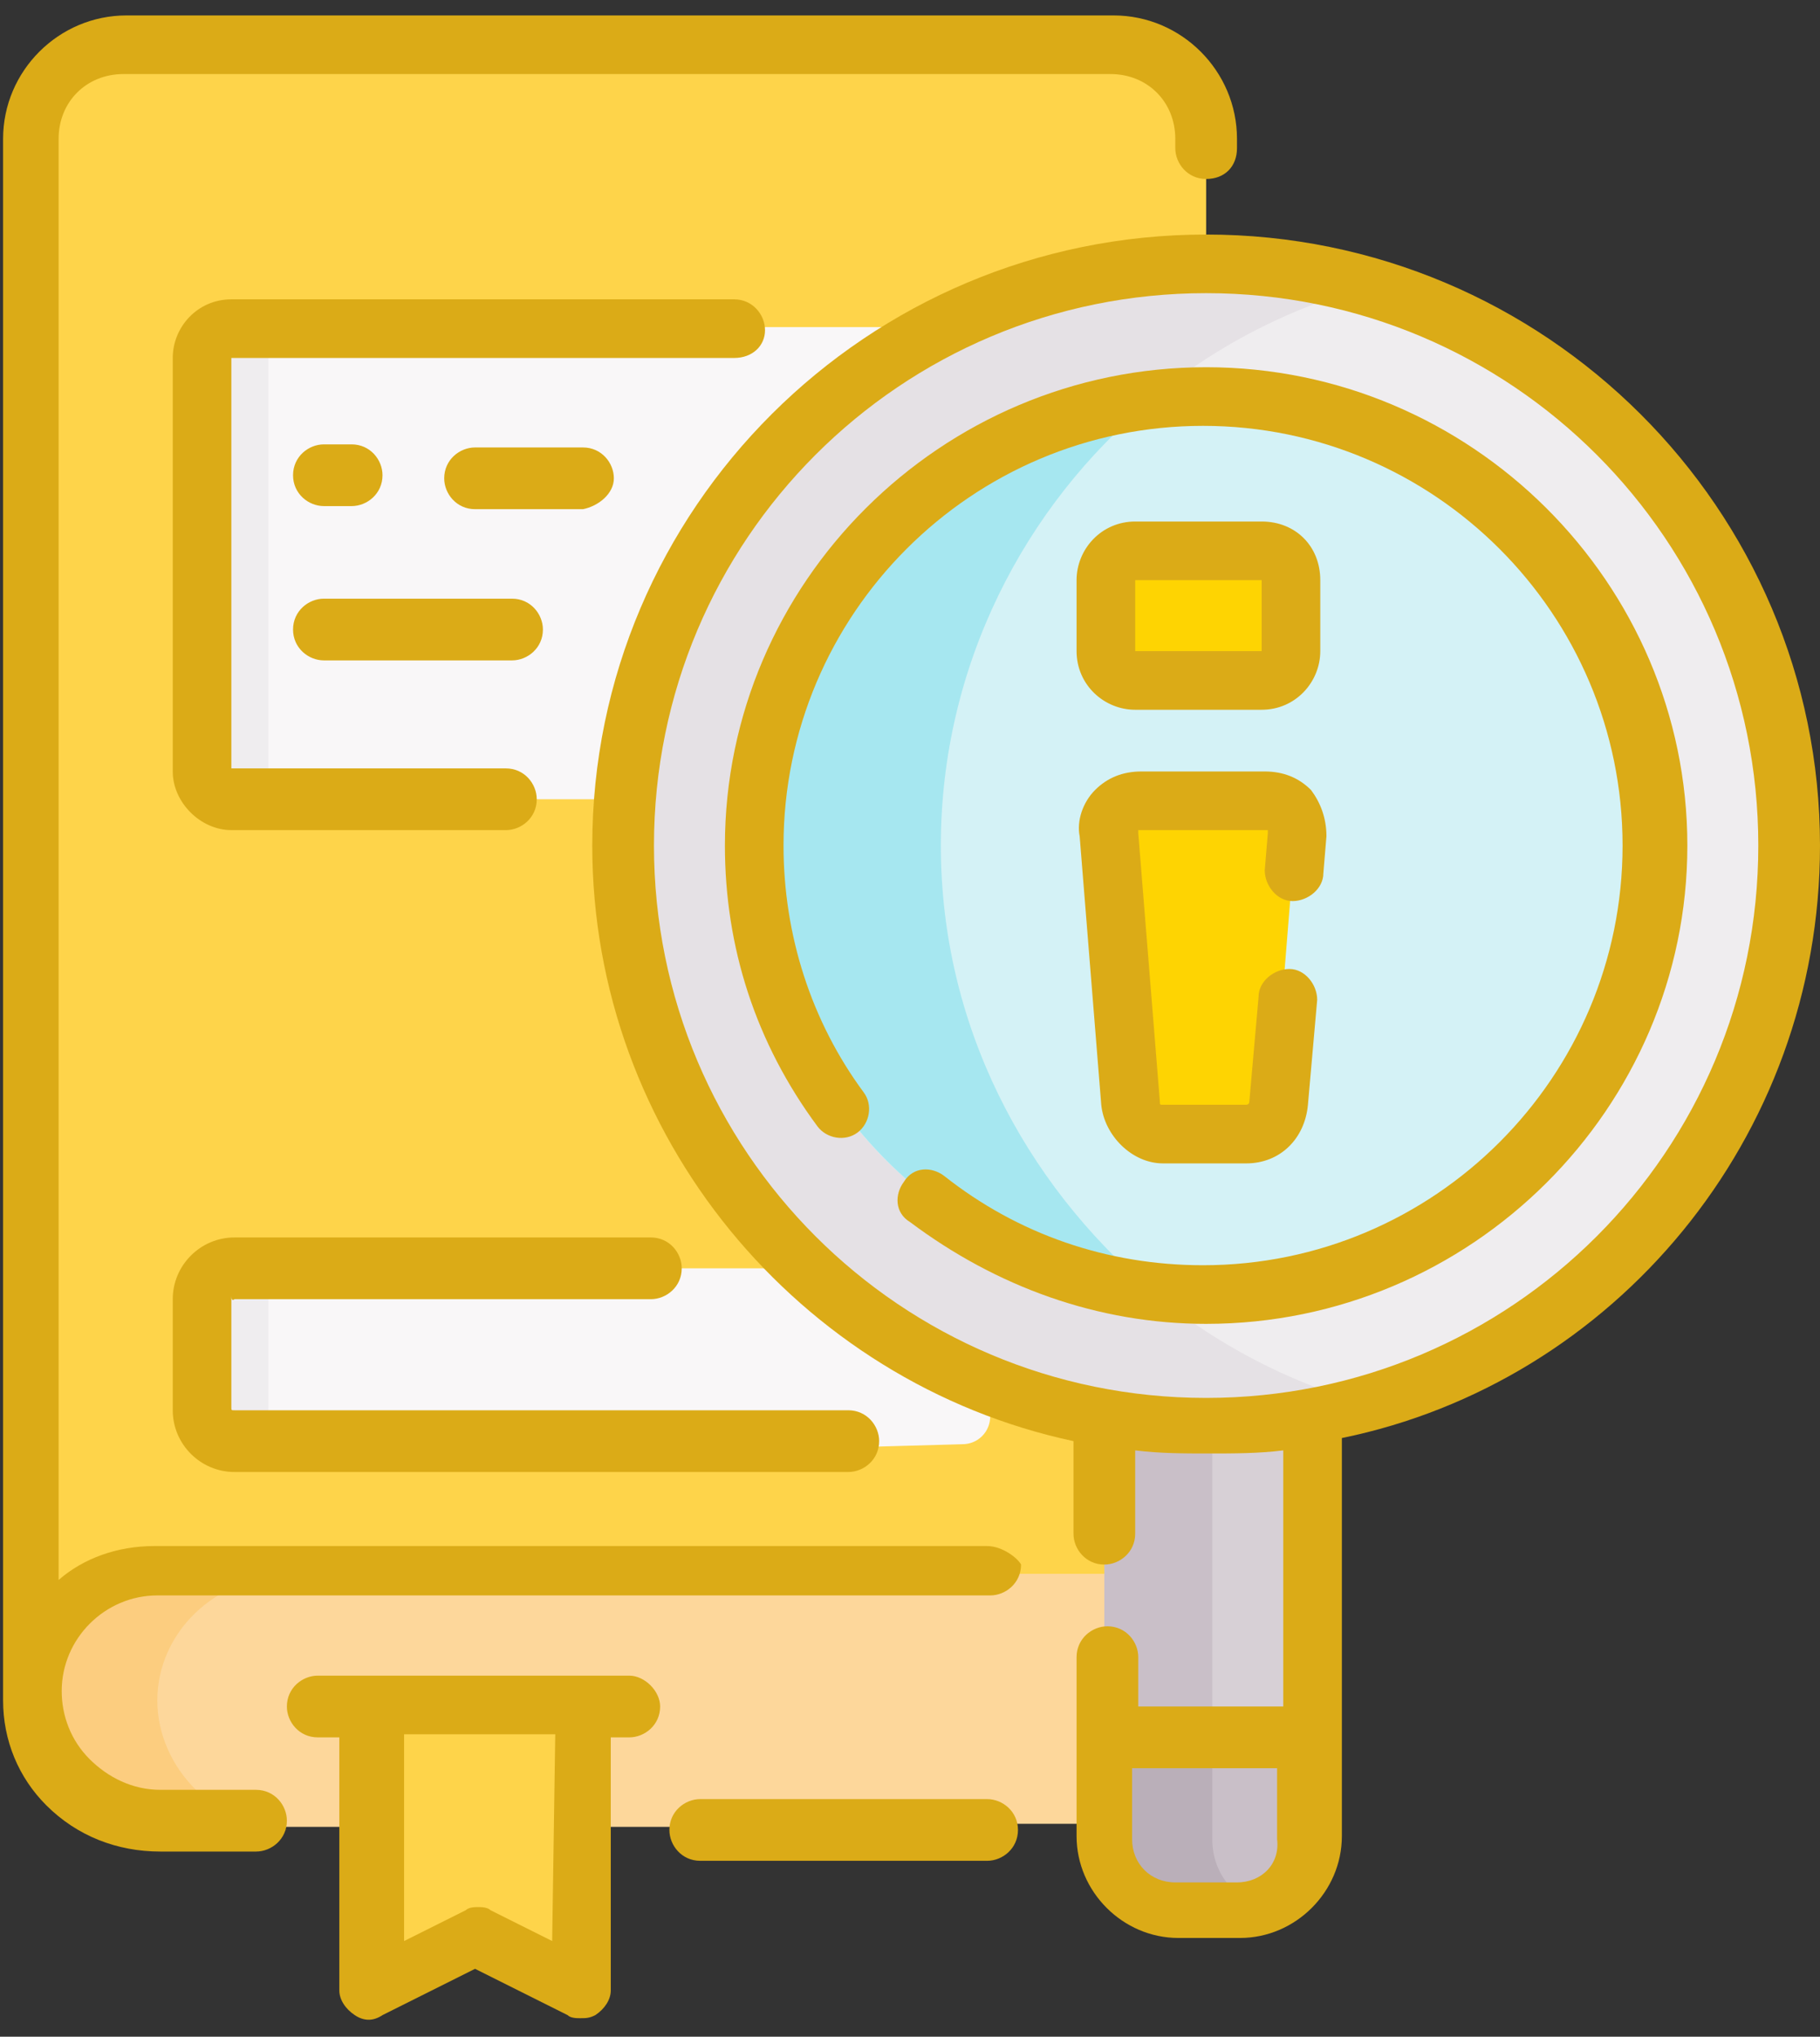 <svg width="59" height="66" viewBox="0 0 59 66" fill="none" xmlns="http://www.w3.org/2000/svg">
<rect x="0" y="0" width="59" height="66" fill="#333333" stroke="none"/>
<path d="M39.1 4.8V55.3L0.9 55.1V37.8V13.4V4.5C0.9 2.8 2.3 1.4 4 1.4H36C37.7 1.4 39.1 2.8 39.1 4.5V4.8Z" fill="#FED44A"/>
<path d="M8.7 55.1V37.8V13.4V4.5C8.7 2.8 10.1 1.4 11.8 1.4H4C2.3 1.4 0.9 2.8 0.9 4.5V13.4V37.8V55.1L39.1 55.3L8.7 55.1Z" fill="#FED44A"/>
<path d="M32 59.2H5.1C2.8 59.2 0.9 57.3 0.9 55C0.9 52.8 2.8 51 5 51H32H38.9V59.1H32V59.2Z" fill="#FDD79B"/>
<path d="M5.1 55.1C5.1 52.9 7 51.1 9.2 51.1H5C2.8 51.1 1 52.9 0.9 55.1C0.9 57.4 2.8 59.3 5.1 59.3H9.3C7 59.2 5.1 57.3 5.1 55.1Z" fill="#FCCD7F"/>
<path d="M18.3 64.2L15.4 62.8L12.5 64.2C12.3 64.3 12 64.1 12 63.9V55.3H18.8V63.9C18.8 64.1 18.6 64.3 18.3 64.2Z" fill="#FED44A"/>
<path d="M27.6 46.9H7.7C7.1 46.9 6.6 46.4 6.6 45.8V42.2C6.6 41.6 7.1 41.1 7.7 41.1H21.2H28H32.1V45.9C32.1 46.4 31.7 46.8 31.2 46.8L27.6 46.9Z" fill="#F9F7F8"/>
<path d="M7.6 46.9H8.7V41.2H7.6C7 41.2 6.5 41.7 6.5 42.3V45.9C6.6 46.4 7.1 46.9 7.6 46.9Z" fill="#EFEDEF"/>
<path d="M32 10.7V25.9H16.5H7.6C7.1 25.9 6.6 25.5 6.6 24.9V11.6C6.6 11.1 7 10.6 7.6 10.6H23.9H32V10.7Z" fill="#F9F7F8"/>
<path d="M7.5 25.9H8.7V13.4V10.7H7.5C7 10.7 6.5 11.1 6.5 11.7V25C6.6 25.5 7 25.9 7.5 25.9Z" fill="#EFEDEF"/>
<path d="M42.5 57.8V46V36H35.8V46V57.9H42.5V57.8Z" fill="#D7D0D6"/>
<path d="M39.3 35.9H35.8V45.9V57.8H39.3V46V35.9Z" fill="#C9BFC8"/>
<path d="M39.1 46.2C49.538 46.2 58 37.783 58 27.4C58 17.017 49.538 8.6 39.1 8.6C28.662 8.6 20.2 17.017 20.2 27.4C20.2 37.783 28.662 46.2 39.1 46.2Z" fill="#EFEDEF"/>
<path d="M30.5 27.4C30.5 18.8 36.3 11.5 44.3 9.3C42.7 8.8 40.9 8.6 39.2 8.6C28.8 8.6 20.3 17 20.3 27.4C20.3 37.8 28.8 46.2 39.2 46.2C41 46.2 42.7 46 44.3 45.5C36.4 43.3 30.5 36 30.5 27.4Z" fill="#E5E1E5"/>
<path d="M39.1 41.9C47.163 41.9 53.7 35.408 53.7 27.4C53.7 19.392 47.163 12.9 39.1 12.9C31.037 12.9 24.5 19.392 24.5 27.4C24.5 35.408 31.037 41.9 39.1 41.9Z" fill="#D4F2F6"/>
<path d="M37.3 13C30.1 13.9 24.5 20 24.5 27.4C24.5 34.8 30.1 40.9 37.3 41.8C33.2 38.3 30.5 33.2 30.5 27.4C30.5 21.6 33.2 16.4 37.3 13Z" fill="#A6E7F0"/>
<path d="M42.5 56.4V59.7C42.5 61 41.5 62 40.2 62H38.2C36.9 62 35.9 61 35.9 59.7V56.4H42.5Z" fill="#C9BFC8"/>
<path d="M39.3 59.6V56.3H35.8V59.6C35.8 60.9 36.8 61.9 38.1 61.9H40.1C40.4 61.9 40.6 61.9 40.9 61.8C40 61.5 39.3 60.7 39.3 59.6Z" fill="#BAAFB9"/>
<path d="M40.3 36.7H37.6C37 36.7 36.6 36.3 36.5 35.7L35.8 27C35.8 26.4 36.2 25.8 36.9 25.8H40.9C41.5 25.8 42 26.3 42 27L41.3 35.7C41.3 36.3 40.9 36.7 40.3 36.7Z" fill="#FED402"/>
<path d="M40.9 22.1H36.8C36.3 22.1 35.8 21.7 35.8 21.1V18.8C35.8 18.3 36.2 17.8 36.8 17.8H40.9C41.4 17.8 41.9 18.2 41.9 18.8V21.1C41.9 21.6 41.4 22.1 40.9 22.1Z" fill="#FED402"/>
<path d="M32 58.3H22.7C22.2 58.3 21.7 58.7 21.7 59.3C21.7 59.8 22.1 60.3 22.7 60.3H32C32.5 60.3 33 59.9 33 59.3C33 58.7 32.5 58.3 32 58.3Z" fill="#DBAB17"/>
<path d="M32 50.1H5C3.8 50.1 2.7 50.5 1.9 51.2V4.5C1.9 3.3 2.8 2.4 4 2.4H36C37.2 2.4 38.1 3.3 38.1 4.5V4.8C38.1 5.3 38.5 5.8 39.1 5.8C39.7 5.8 40.1 5.4 40.1 4.8V4.5C40.1 2.3 38.3 0.5 36.1 0.5H4.1C1.9 0.5 0.1 2.3 0.1 4.5V55.1C0.1 56.4 0.6 57.6 1.5 58.5C2.5 59.5 3.8 60 5.2 60H8.3C8.8 60 9.3 59.6 9.3 59C9.3 58.5 8.9 58 8.3 58H5.2C4.3 58 3.5 57.6 2.9 57C2.3 56.4 2 55.6 2 54.8C2 53.1 3.4 51.7 5.1 51.7H32.1C32.6 51.7 33.1 51.3 33.1 50.7C33 50.5 32.5 50.1 32 50.1Z" fill="#DBAB17"/>
<path d="M20.4 54.3H18.8H12H10.3C9.8 54.3 9.3 54.7 9.3 55.3C9.3 55.8 9.7 56.3 10.3 56.3H11V64.5C11 64.8 11.2 65.1 11.5 65.3C11.8 65.5 12.1 65.5 12.4 65.3L15.4 63.8L18.4 65.3C18.5 65.4 18.7 65.4 18.8 65.4C19 65.4 19.1 65.4 19.3 65.3C19.6 65.1 19.8 64.8 19.8 64.5V56.3H20.4C20.9 56.3 21.4 55.9 21.4 55.3C21.4 54.8 20.9 54.3 20.4 54.3ZM17.9 62.9L15.9 61.9C15.8 61.8 15.6 61.8 15.5 61.8C15.4 61.8 15.2 61.8 15.1 61.9L13.1 62.9V56.2H18L17.9 62.9Z" fill="#DBAB17"/>
<path d="M7.6 42.1H21.1C21.6 42.1 22.1 41.7 22.1 41.1C22.1 40.6 21.7 40.1 21.1 40.1H7.6C6.5 40.1 5.6 41 5.6 42.1V45.7C5.6 46.8 6.5 47.7 7.6 47.7H27.5C28 47.7 28.5 47.3 28.5 46.7C28.5 46.2 28.1 45.7 27.5 45.7H7.6C7.5 45.7 7.5 45.7 7.5 45.6V42C7.5 42.2 7.6 42.1 7.6 42.1Z" fill="#DBAB17"/>
<path d="M24.8 10.7C24.8 10.2 24.4 9.7 23.8 9.7H7.5C6.4 9.7 5.6 10.6 5.6 11.6V25C5.6 26 6.5 26.9 7.5 26.9H16.4C16.9 26.9 17.4 26.5 17.4 25.9C17.4 25.4 17 24.9 16.4 24.9H7.5V11.6H23.8C24.4 11.6 24.8 11.2 24.8 10.7Z" fill="#DBAB17"/>
<path d="M59 27.4C59 16.5 50.1 7.6 39.1 7.6C28.1 7.6 19.2 16.5 19.2 27.4C19.2 36.8 25.9 44.8 34.8 46.7V49.7C34.8 50.2 35.2 50.7 35.8 50.7C36.3 50.7 36.8 50.3 36.8 49.7V47C37.6 47.1 38.4 47.1 39.2 47.1C40 47.1 40.8 47.1 41.6 47V55.3H36.9V53.7C36.9 53.2 36.5 52.7 35.9 52.7C35.4 52.7 34.9 53.1 34.9 53.7V59.5C34.9 61.3 36.4 62.8 38.2 62.8H40.2C42 62.8 43.5 61.3 43.5 59.5V46.6C52.3 44.8 59 36.9 59 27.4ZM40.1 61H38.1C37.3 61 36.7 60.4 36.7 59.6V57.3H41.4V59.6C41.5 60.4 40.9 61 40.1 61ZM39.1 45.3C29.2 45.3 21.2 37.3 21.2 27.4C21.2 17.5 29.2 9.5 39.1 9.5C49 9.5 57 17.5 57 27.4C57 37.3 49 45.3 39.1 45.3Z" fill="#DBAB17"/>
<path d="M39.1 11.9C30.5 11.9 23.5 18.9 23.5 27.4C23.5 30.7 24.5 33.8 26.5 36.5C26.8 36.9 27.4 37 27.8 36.7C28.2 36.4 28.3 35.8 28 35.4C26.3 33.1 25.4 30.3 25.4 27.4C25.4 19.9 31.5 13.8 39 13.8C46.5 13.8 52.6 19.9 52.6 27.4C52.6 34.9 46.5 41 39 41C35.9 41 33 40 30.6 38.1C30.2 37.8 29.6 37.8 29.3 38.3C29 38.7 29 39.3 29.5 39.6C32.3 41.7 35.6 42.9 39.1 42.9C47.7 42.9 54.7 35.9 54.7 27.4C54.7 18.9 47.7 11.9 39.1 11.9Z" fill="#DBAB17"/>
<path d="M10.5 16.4H11.4C11.9 16.4 12.4 16 12.4 15.4C12.4 14.9 12 14.4 11.4 14.4H10.5C10 14.4 9.5 14.8 9.5 15.4C9.5 16 10 16.4 10.5 16.4Z" fill="#DBAB17"/>
<path d="M19.9 15.5C19.9 15 19.5 14.5 18.9 14.5H15.4C14.9 14.5 14.4 14.9 14.4 15.5C14.4 16 14.8 16.5 15.4 16.5H18.9C19.4 16.4 19.9 16 19.9 15.5Z" fill="#DBAB17"/>
<path d="M10.5 21.4H16.6C17.1 21.4 17.6 21 17.6 20.4C17.6 19.9 17.2 19.4 16.6 19.4H10.5C10 19.4 9.5 19.8 9.5 20.4C9.5 21 10 21.4 10.5 21.4Z" fill="#DBAB17"/>
<path d="M41.9 29.2C42.4 29.2 42.9 28.8 42.9 28.3L43 27.1C43 26.5 42.8 26 42.5 25.6C42.1 25.2 41.6 25 41 25H37C36.4 25 35.9 25.2 35.5 25.6C35.1 26 34.9 26.6 35 27.1L35.7 35.8C35.8 36.8 36.7 37.7 37.7 37.7H40.4C41.5 37.7 42.3 36.9 42.4 35.8L42.7 32.4C42.7 31.9 42.3 31.4 41.8 31.4C41.3 31.4 40.8 31.8 40.8 32.3L40.5 35.7C40.5 35.8 40.4 35.8 40.4 35.8H37.7C37.6 35.8 37.6 35.8 37.6 35.7L36.9 27V26.9H37H41H41.1V27L41 28.2C41 28.7 41.4 29.2 41.9 29.2Z" fill="#DBAB17"/>
<path d="M40.9 16.9H36.8C35.7 16.9 34.9 17.8 34.9 18.8V21.1C34.9 22.2 35.8 23 36.8 23H40.9C42 23 42.8 22.1 42.8 21.1V18.8C42.8 17.7 42 16.9 40.9 16.9ZM40.9 21.1H36.8V18.8H40.9V21.1Z" fill="#DBAB17"/>
</svg>
